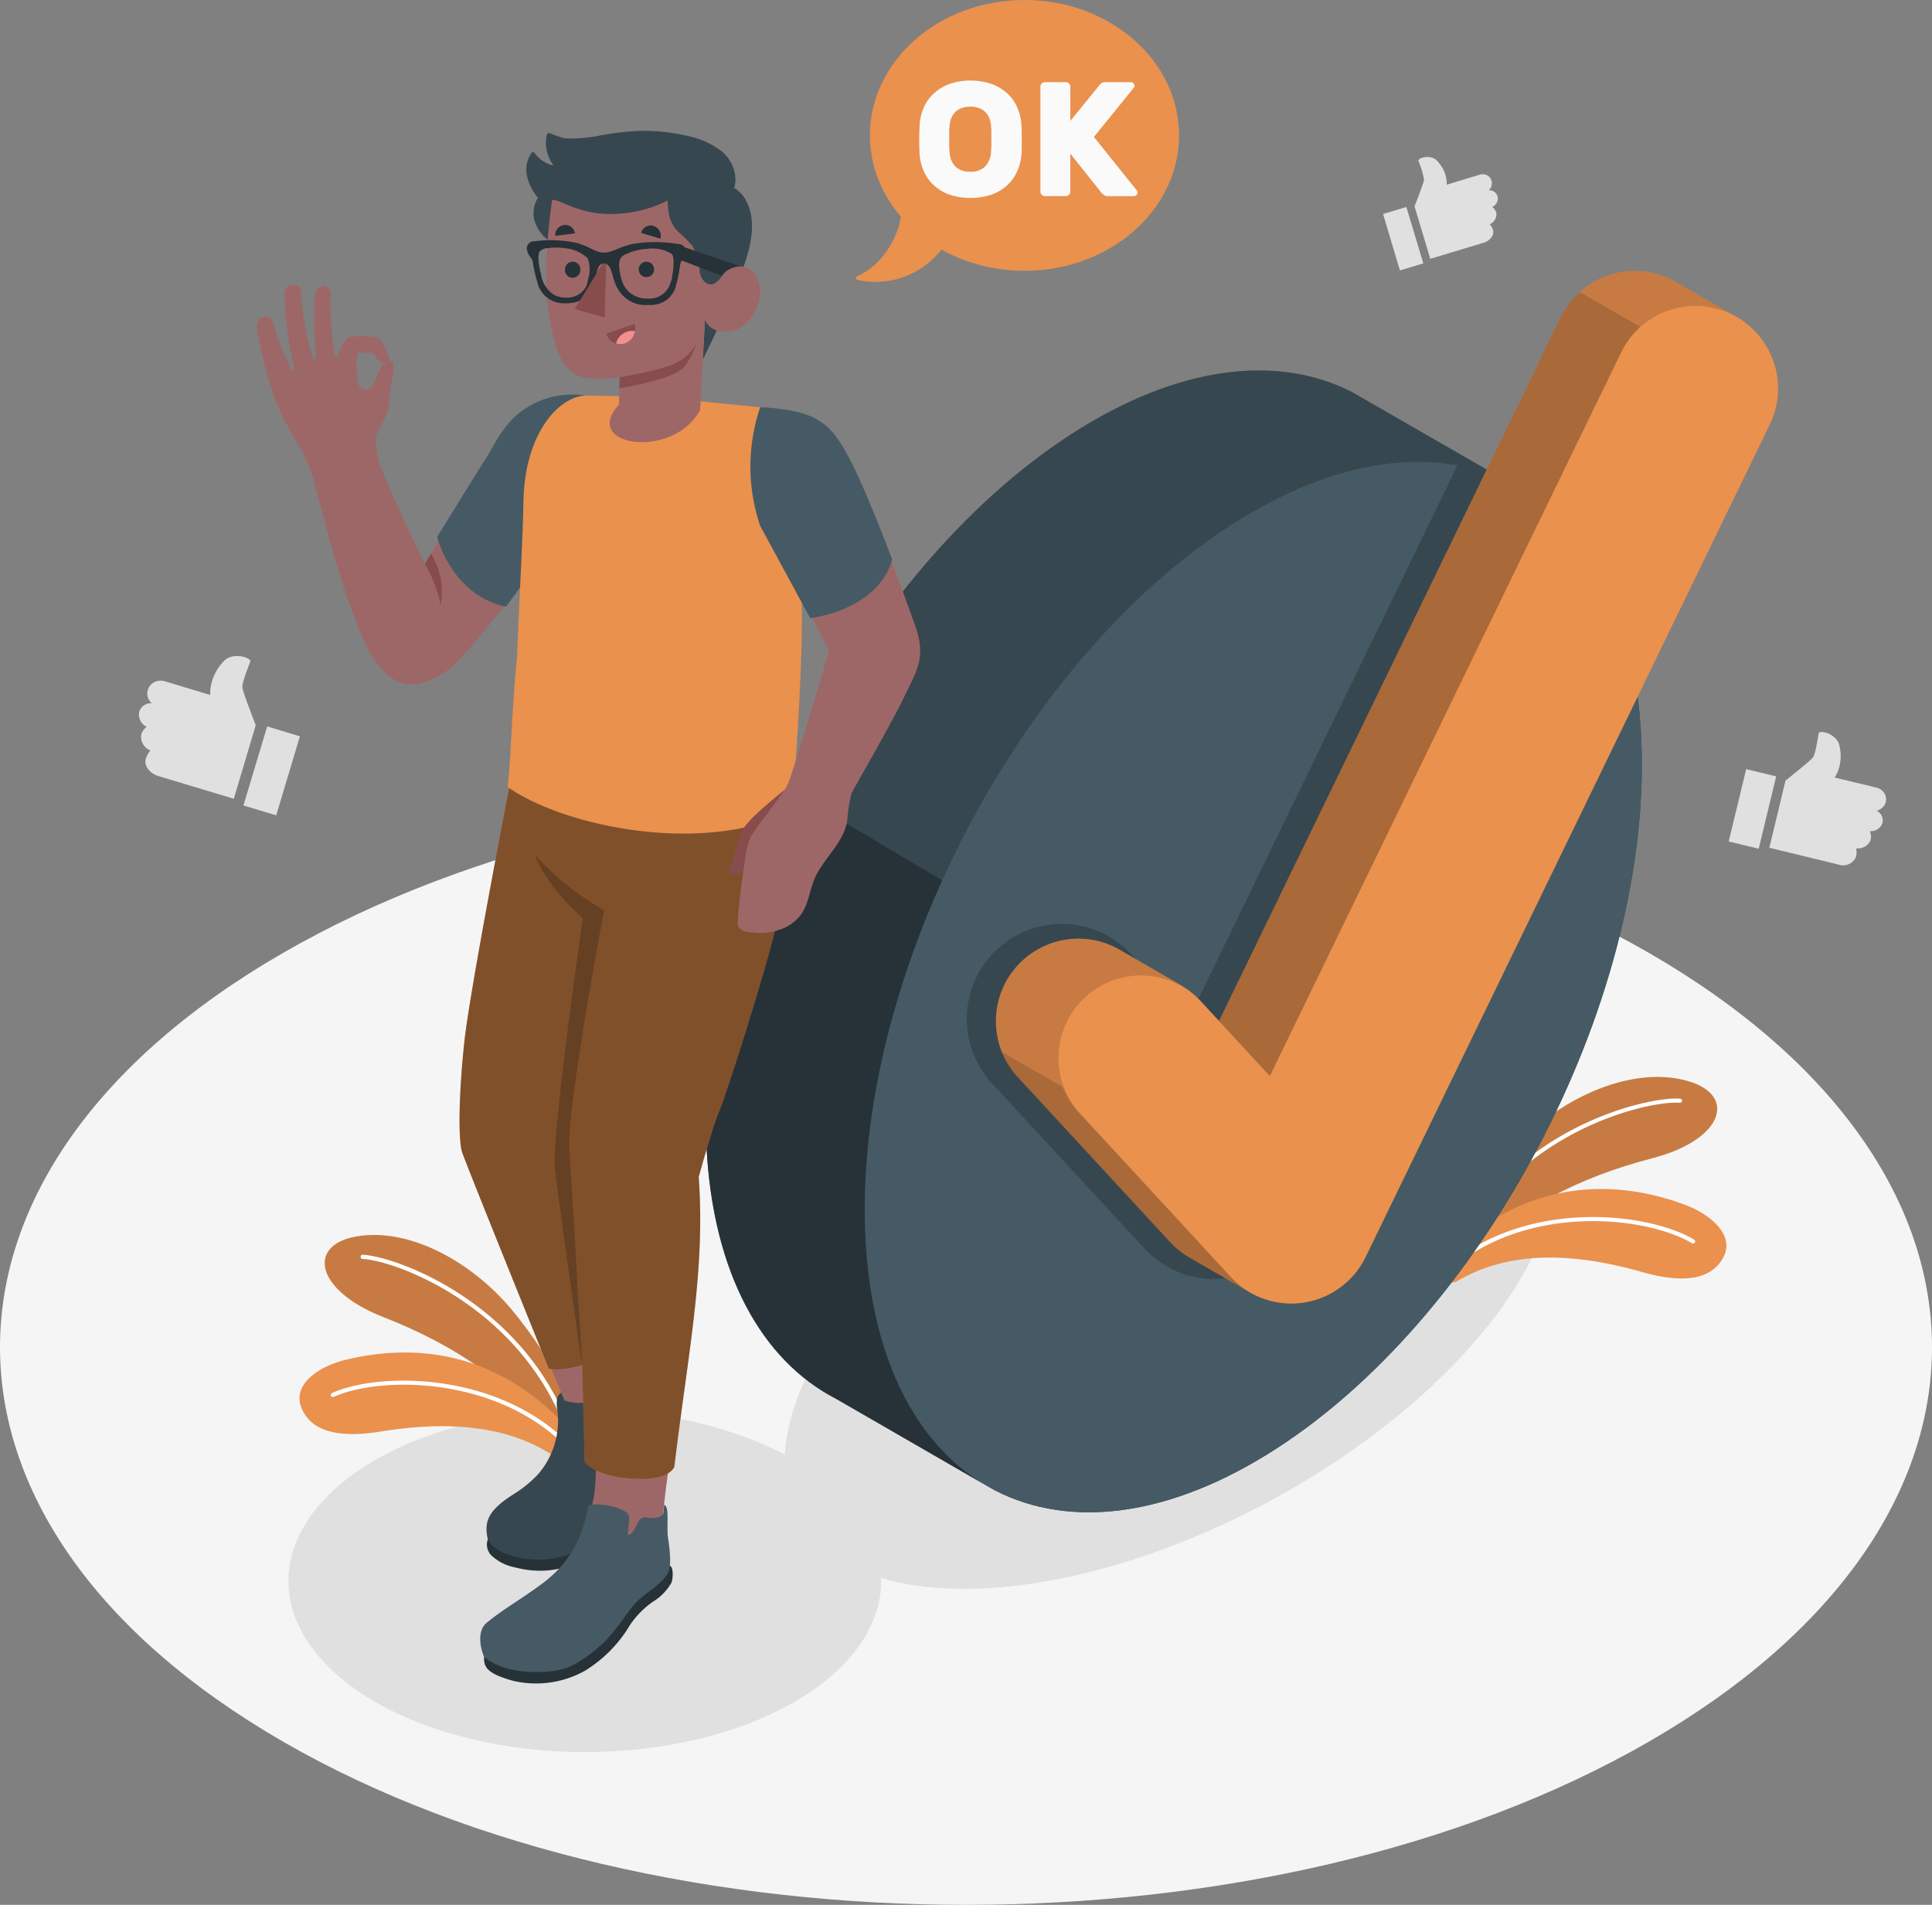 <svg xmlns="http://www.w3.org/2000/svg" width="293.346" height="289.217" viewBox="0 0 293.346 289.217">
  <rect x="0" y="0" width="293.346" height="289.217" fill="#808080" stroke="none"/>
  <g id="Ok-amico_1_" data-name="Ok-amico (1)" transform="translate(-18.472 -30.19)">
    <g id="freepik--Floor--inject-4" transform="translate(18.472 150.093)">
      <path id="freepik--floor--inject-4-2" data-name="freepik--floor--inject-4" d="M61.428,363.985c-57.274-33.068-57.274-86.686,0-119.729s150.136-33.068,207.429,0,57.273,86.686,0,119.729S118.707,397.06,61.428,363.985Z" transform="translate(-18.472 -219.465)" fill="#f5f5f5"/>
    </g>
    <g id="freepik--Shadow--inject-4" transform="translate(62.264 171.38)">
      <ellipse id="freepik--shadow--inject-4-2" data-name="freepik--shadow--inject-4" cx="45.003" cy="25.979" rx="45.003" ry="25.979" transform="translate(0 72.872)" fill="#e0e0e0"/>
      <ellipse id="freepik--shadow--inject-4-3" data-name="freepik--shadow--inject-4" cx="64.198" cy="31.947" rx="64.198" ry="31.947" transform="translate(62.184 60.949) rotate(-28.34)" fill="#e0e0e0"/>
    </g>
    <g id="freepik--Plants--inject-4" transform="translate(63.943 193.708)">
      <g id="freepik--plants--inject-4-2" data-name="freepik--plants--inject-4" transform="translate(173.245)">
        <path id="Path_96878" data-name="Path 96878" d="M368.874,315.8c6.24-7.437,16.015-12.283,27.006-15.147,10.858-2.819,12.8-9.5,5.606-11.663-8.153-2.458-18.327,2.052-24.89,8.33-11.428,10.94-12.866,19.3-12.866,19.3Z" transform="translate(-363.73 -288.313)" fill="#ea914e"/>
        <path id="Path_96879" data-name="Path 96879" d="M368.874,315.8c6.24-7.437,16.015-12.283,27.006-15.147,10.858-2.819,12.8-9.5,5.606-11.663-8.153-2.458-18.327,2.052-24.89,8.33-11.428,10.94-12.866,19.3-12.866,19.3Z" transform="translate(-363.73 -288.313)" opacity="0.15"/>
        <path id="Path_96880" data-name="Path 96880" d="M366.6,317.249a.343.343,0,0,1-.139,0,.317.317,0,0,1-.146-.424c9.262-19,29.774-23.68,34.74-23.325a.317.317,0,0,1,.291.336.323.323,0,0,1-.342.291c-4.865-.367-25,4.263-34.12,22.977a.329.329,0,0,1-.285.146Z" transform="translate(-364.664 -290.207)" fill="#fff"/>
        <path id="Path_96881" data-name="Path 96881" d="M363.73,327.621a1.729,1.729,0,0,0,2.616,1.482c5.8-3.376,14.266-5.245,27.962-1.343,7.285,2.071,10.871.684,12.4-2.281,1.71-3.294-1.9-6.481-6.018-7.982-14.019-5.125-26.67-1.628-36.964,8.6Z" transform="translate(-363.73 -298.153)" fill="#ea914e"/>
        <path id="Path_96882" data-name="Path 96882" d="M364.808,330.358a.326.326,0,0,1-.241-.551c12.106-10.82,30.857-8.71,37.952-4.491a.317.317,0,0,1,.114.431.323.323,0,0,1-.437.114c-6.968-4.137-25.339-6.2-37.2,4.434a.342.342,0,0,1-.184.063Z" transform="translate(-364.003 -300.618)" fill="#fff"/>
      </g>
      <g id="freepik--plants--inject-4-3" data-name="freepik--plants--inject-4" transform="translate(0 23.987)">
        <path id="Path_96883" data-name="Path 96883" d="M130.267,356.885c-5.321-8.121-14.456-14.089-25.035-18.225-10.44-4.08-11.586-10.94-4.187-12.245,8.387-1.476,17.959,4.206,23.737,11.213,10.06,12.214,10.5,20.7,10.5,20.7Z" transform="translate(-92.468 -326.179)" fill="#ea914e"/>
        <path id="Path_96884" data-name="Path 96884" d="M130.267,356.885c-5.321-8.121-14.456-14.089-25.035-18.225-10.44-4.08-11.586-10.94-4.187-12.245,8.387-1.476,17.959,4.206,23.737,11.213,10.06,12.214,10.5,20.7,10.5,20.7Z" transform="translate(-92.468 -326.179)" opacity="0.15"/>
        <path id="Path_96885" data-name="Path 96885" d="M136.634,358.575a.362.362,0,0,0,.139,0,.323.323,0,0,0,.2-.405c-6.968-19.961-26.758-27.025-31.75-27.24a.317.317,0,0,0-.329.3.329.329,0,0,0,.3.336c4.878.2,24.326,7.177,31.174,26.834A.317.317,0,0,0,136.634,358.575Z" transform="translate(-95.616 -327.92)" fill="#fff"/>
        <path id="Path_96886" data-name="Path 96886" d="M133.106,368.261a2.635,2.635,0,0,1-4.086,1.9c-5.372-3.6-13.373-5.936-26.48-3.8-7.475,1.2-10.871-.633-12.036-3.731-1.3-3.471,2.661-6.2,6.924-7.209,14.526-3.434,26.676,1.533,35.691,12.891Z" transform="translate(-90.251 -336.504)" fill="#ea914e"/>
        <path id="Path_96887" data-name="Path 96887" d="M134.854,372.438a.3.3,0,0,0,.247-.076.323.323,0,0,0,0-.45c-10.769-12.169-29.616-12.29-37.16-8.938a.319.319,0,1,0,.26.583c7.393-3.288,25.891-3.167,36.425,8.774A.291.291,0,0,0,134.854,372.438Z" transform="translate(-93 -338.977)" fill="#fff"/>
      </g>
    </g>
    <g id="freepik--check-mark--inject-4" transform="translate(125.631 71.332)">
      <g id="freepik--check-mark--inject-4-2" data-name="freepik--check-mark--inject-4">
        <g id="freepik--Circle--inject-4" transform="translate(0 15.096)">
          <path id="Path_96888" data-name="Path 96888" d="M310.013,136.2h0l-.1-.051h0l-24.148-13.9h0l-.146-.07h0c-11.282-5.7-26.334-3.985-42.526,6.481-32.523,21.032-57.305,69.443-55.354,108.13.969,19.277,8.406,32.5,19.638,38.313h0l.1.051h0l24.155,13.905h0l.114.063h0c11.282,5.7,26.347,4.01,42.551-6.468,32.523-21.032,57.305-69.443,55.354-108.13C328.688,155.235,321.251,142.015,310.013,136.2Z" transform="translate(-187.63 -118.966)" fill="#37474f"/>
          <path id="Path_96889" data-name="Path 96889" d="M230.8,325.16,207.51,311.692h0l-.114-.07c-11.232-5.828-18.663-19.049-19.638-38.3-.868-17.256,3.586-36.432,11.656-54.239l.158-.393,24,14.291c-8.083,17.807-12.524,36.983-11.656,54.239C212.831,306.092,219.971,319.155,230.8,325.16Z" transform="translate(-187.638 -155.516)" fill="#263238"/>
          <path id="Path_96890" data-name="Path 96890" d="M288.268,290.678c32.523-21.032,57.305-69.443,55.354-108.13s-29.9-52.991-62.424-31.959-57.312,69.443-55.36,108.123S255.745,311.709,288.268,290.678Z" transform="translate(-201.594 -127.001)" fill="#455a64"/>
        </g>
        <path id="freepik--shadow--inject-4-4" data-name="freepik--shadow--inject-4" d="M324.793,141.43l-40.765,83.981-8.774-9.5a14.423,14.423,0,1,0-21.192,19.57l23.118,25.04a14.349,14.349,0,0,0,9.813,4.612h.8a14.636,14.636,0,0,0,2.09-.152,14.4,14.4,0,0,0,10.883-7.969l46.751-96.29C342.721,150.026,334.739,143.4,324.793,141.43Z" transform="translate(-210.575 -112.103)" fill="#37474f"/>
        <path id="Path_96891" data-name="Path 96891" d="M360.445,96.8c-.253-.146-.519-.285-.786-.412a12.537,12.537,0,0,0-16.737,5.79l-51.87,106.844-2.952-3.167a12.181,12.181,0,0,0-2.939-2.35c-1.546-.887-8.121-4.694-9.186-5.309a12.524,12.524,0,0,0-15.47,19.34l23.116,25.035a12.448,12.448,0,0,0,2.984,2.376c1.508.855,8.058,4.656,9.135,5.277a12.524,12.524,0,0,0,17.541-5.366l61.366-126.4a12.543,12.543,0,0,0-5-16.319Z" transform="translate(-213.121 -95.135)" fill="#ea914e"/>
        <path id="Path_96892" data-name="Path 96892" d="M360.445,96.8c-.253-.146-.519-.285-.786-.412a12.537,12.537,0,0,0-16.737,5.79l-51.87,106.844-2.952-3.167a12.181,12.181,0,0,0-2.939-2.35c-1.546-.887-8.121-4.694-9.186-5.309a12.524,12.524,0,0,0-15.47,19.34l23.116,25.035a12.448,12.448,0,0,0,2.984,2.376c1.508.855,8.058,4.656,9.135,5.277a12.524,12.524,0,0,0,17.541-5.366l61.366-126.4a12.543,12.543,0,0,0-5-16.319Z" transform="translate(-213.121 -95.135)" opacity="0.15"/>
        <path id="Path_96893" data-name="Path 96893" d="M296.236,318.809c-1.064-.633-7.6-4.434-9.129-5.277a12.479,12.479,0,0,1-2.984-2.376l-23.116-25.035a12.48,12.48,0,0,1-2.388-3.8l9.192,5.3a12.169,12.169,0,0,0,2.4,3.8l23.11,25.035a12.739,12.739,0,0,0,2.914,2.35Z" transform="translate(-213.649 -163.741)" opacity="0.15"/>
        <path id="Path_96894" data-name="Path 96894" d="M374.619,105.489a12.518,12.518,0,0,0-2.9,3.852l-53.352,109.9-7.716-8.362,51.87-106.844a12.365,12.365,0,0,1,2.908-3.852Z" transform="translate(-232.718 -96.984)" opacity="0.15"/>
        <path id="freepik--Check--inject-4" d="M374.347,104.775a12.549,12.549,0,0,0-16.737,5.79l-53.352,109.9L293.6,208.907a12.518,12.518,0,0,0-18.371,16.99l23.11,25.042a12.524,12.524,0,0,0,20.462-3.028l61.366-126.4a12.537,12.537,0,0,0-5.815-16.737Z" transform="translate(-218.611 -98.209)" fill="#ea914e"/>
      </g>
    </g>
    <g id="freepik--Character--inject-4" transform="translate(57.459 50.056)">
      <g id="freepik--character--inject-4-2" data-name="freepik--character--inject-4" transform="translate(0 0)">
        <path id="Path_96895" data-name="Path 96895" d="M128.93,115.249c-4.834,0-8.14,1.267-11.574,6.145-3.167,4.485-11.808,19.435-11.808,19.435s-6.335-13-6.968-15.59-.6-3.744,0-4.872a10.174,10.174,0,0,0,1.6-4.434c.247-3.117,1.007-5.784.31-5.872-1.932-.108-2.008,2.376-3.022,3.839a1.216,1.216,0,0,1-1.951-.209c-.424-.868-.2-2.293-.4-3.319a13.608,13.608,0,0,1,.272-1.7,7.449,7.449,0,0,0,2.217.063c.836,1.311,1.406,1.862,2.572,1.33.152-.241-.5-1.9-1.267-3.167a.861.861,0,0,0-.519-.393,9.844,9.844,0,0,0-4.3-.12.8.8,0,0,0-.551.3,10.5,10.5,0,0,0-1.267,2.534c-.082.272-.336.266-.4.032a52.683,52.683,0,0,1-.633-9.439c0-1.6-2.338-1.856-2.42.437a74.176,74.176,0,0,0,.158,9.23c0,.279-.279.412-.393.108a38.386,38.386,0,0,1-1.818-10.009c-.114-1.52-2.572-1.767-2.534.367a54.208,54.208,0,0,0,1.47,11.232c.076.266-.171.5-.355.2A36.469,36.469,0,0,1,82.6,104.41c-.526-1.837-2.977-1.368-2.534.919.767,4.1,1.983,9.281,3.8,12.986,1.938,3.959,3.611,5.942,4.574,9.053s4.948,20.728,9.211,27.595c3.338,5.385,7.158,4.884,11.27,2.046s18.8-23.306,18.8-23.306Z" transform="translate(-80.016 -75.054)" fill="#9e6767"/>
        <path id="Path_96896" data-name="Path 96896" d="M120.32,164.454a19.9,19.9,0,0,1,2.376,6.284,10.959,10.959,0,0,0-1.457-7.868Z" transform="translate(-94.788 -98.685)" fill="#874c4c"/>
        <path id="Path_96897" data-name="Path 96897" d="M145.806,124.926a13.023,13.023,0,0,0-8.926,1.812c-3.408,2.148-4.6,5.138-6.253,7.754s-7.367,11.884-7.367,11.884,2.1,8.8,10.434,10.611l12.486-16.939Z" transform="translate(-95.865 -84.731)" fill="#455a64"/>
        <path id="Path_96898" data-name="Path 96898" d="M161.367,369.229c.633-.082,1.476,2.078,1.489,2.781a9.058,9.058,0,0,1-1.628,3.636,25.555,25.555,0,0,0-3.072,5.467,18.448,18.448,0,0,1-3.37,5.784c-2.217,2.844-7.424,7.6-15.33,5.537a7.311,7.311,0,0,1-3.6-1.818,2.35,2.35,0,0,1-.551-2.42Z" transform="translate(-100.233 -174.317)" fill="#263238"/>
        <path id="Path_96899" data-name="Path 96899" d="M145.8,362.98v.07a4.96,4.96,0,0,0,.051,1.78,12.448,12.448,0,0,1-3,9.749,18.758,18.758,0,0,1-3.7,2.99c-4,2.534-4.434,4.263-3.871,6.848,1.343,3.009,10.421,4.84,15.641.361a15.375,15.375,0,0,0,4.973-6.759,47.813,47.813,0,0,1,2.635-5.575c1.007-1.9,2.92-4.042,2.977-6,.032-1.077-1.033-3.079-2.065-4.726-.95-1.514-1.932-2.952-2.787-2.787l.241.855c-.716.741-1.748,1.02-2.369,1.9-.773,1.071-.748,2.534-1.223,3.738a.431.431,0,0,1-.234.285.317.317,0,0,1-.336-.171.919.919,0,0,1-.07-.393l-.057-1.843a1.552,1.552,0,0,0-.266-1c-.494-.557-1.71-.494-2.388-.519a26.1,26.1,0,0,0-2.73.165,1.311,1.311,0,0,0-.887.234A1.565,1.565,0,0,0,145.8,362.98Z" transform="translate(-100.199 -170.54)" fill="#37474f"/>
        <path id="Path_96900" data-name="Path 96900" d="M130.382,273.628c2.11,6.937,11.973,30.952,12.562,32.4l1.964,4.764a7.38,7.38,0,0,0,4,.171c.209,2.3.557,5.9.691,7.722a30.54,30.54,0,0,1-.222,6.8c-.386,1.774-.836,3.636-1.172,5.416-.146.785-.291,1.577-.412,2.369a3.965,3.965,0,0,0,.2,2.49,3.085,3.085,0,0,0,.786.887,6.968,6.968,0,0,0,4.967,1.457,5.163,5.163,0,0,0,2.635-.874c1.533-1.1,2.072-3,2.851-4.624.849-1.755.576-1.951.633-3.833.051-1.318.418-4.662.944-8.159s2.794-15.786,3.883-28.032a100.418,100.418,0,0,0,0-16.344c8.653-23.509,12.505-37.49,13.639-45.294,1.147-7.931.6-10.769.45-15.324L136.7,216.634C133.327,238.387,127.55,264.329,130.382,273.628ZM150.938,236.329Z" transform="translate(-98.198 -118.018)" fill="#9e6767"/>
        <path id="Path_96901" data-name="Path 96901" d="M129.352,257.385c.868-7.995,6.848-38.725,6.848-38.725h42.393s.272,5.9.2,8.609a80.8,80.8,0,0,1-2.464,13.937c-1.514,6.278-7.127,24-8.235,26.606s-3.167,10.18-3.167,10.18c1.039,14.215-1.666,26.974-3.693,43.932,0,0-.589,2.287-6.595,1.837-5.841-.443-7.019-2.6-7.019-2.6l-.386-14.627s-3.167.976-5.068.532c0,0-12.549-30.984-13.158-32.846S128.484,265.38,129.352,257.385Z" transform="translate(-97.827 -119.133)" fill="#ea914e"/>
        <path id="Path_96902" data-name="Path 96902" d="M129.352,257.385c.868-7.995,6.848-38.725,6.848-38.725h42.393s.272,5.9.2,8.609a80.8,80.8,0,0,1-2.464,13.937c-1.514,6.278-7.127,24-8.235,26.606s-3.167,10.18-3.167,10.18c1.039,14.215-1.666,26.974-3.693,43.932,0,0-.589,2.287-6.595,1.837-5.841-.443-7.019-2.6-7.019-2.6l-.386-14.627s-3.167.976-5.068.532c0,0-12.549-30.984-13.158-32.846S128.484,265.38,129.352,257.385Z" transform="translate(-97.827 -119.133)" opacity="0.45"/>
        <path id="Path_96903" data-name="Path 96903" d="M153.922,244.658c-6.005-5.41-7.342-9.718-7.342-9.718a40.164,40.164,0,0,0,10.573,8.47s-5.7,30.1-5.283,36.292,1.945,32.8,1.945,32.8c0,.253-4.042-28.146-4.162-30.407C149.38,276.11,153.922,244.658,153.922,244.658Z" transform="translate(-104.412 -125.099)" opacity="0.2"/>
        <path id="Path_96904" data-name="Path 96904" d="M162.685,405.46c.589.171.513,1.932.247,2.591a8.026,8.026,0,0,1-2.718,2.819,13.3,13.3,0,0,0-4.023,4.327,20.366,20.366,0,0,1-6.3,6.158,15.2,15.2,0,0,1-11.086,1.552c-3.978-1.128-4.346-2.1-4.314-3.6Z" transform="translate(-99.98 -187.597)" fill="#263238"/>
        <path id="Path_96905" data-name="Path 96905" d="M150.061,390.859c-1.045,5.068-2.863,8.793-7.076,11.922-3.357,2.5-5.79,3.763-8.47,5.986-1.134.95-1.229,2.971-.361,5.15,1.812,1.451,4.384,2.287,7.836,2.281,3.864,0,5.347-.691,7.564-2.2a20.339,20.339,0,0,0,3.028-2.534c1.856-1.862,3.167-4.162,4.485-5.638s4.238-2.984,5.068-4.764c.456-.976.266-3.237-.038-5.163-.279-1.767.26-4.872-.589-5.068l-.12,1.267c-.07.285-.247.431-.843.633a4.4,4.4,0,0,1-1.628.044.976.976,0,0,0-1.1.31c-.57.672-.722,1.622-1.457,2.179a.417.417,0,0,1-.165.089.177.177,0,0,1-.184-.006.26.26,0,0,1-.032-.209l.209-1.9a2.153,2.153,0,0,0,0-.57,1.267,1.267,0,0,0-.633-.836,6.809,6.809,0,0,0-1.7-.7,9.973,9.973,0,0,0-1.9-.323A6.038,6.038,0,0,0,150.061,390.859Z" transform="translate(-99.646 -182.207)" fill="#455a64"/>
        <path id="Path_96906" data-name="Path 96906" d="M178.992,126.822a25.428,25.428,0,0,1,3.167,7.329,120.14,120.14,0,0,1,2.661,24.655c0,11.194-1.508,29.33-1.508,29.33-12.993,6.512-33.949,2.661-43.172-3.693.374-2.014.69-12.606,1.419-19.594.488-11.986.893-18.263.976-23.6.171-10.655,5.473-16.16,9.5-16.243l10.174.158Z" transform="translate(-102.052 -84.809)" fill="#ea914e"/>
        <path id="Path_96907" data-name="Path 96907" d="M201.674,219.47c-1.932,1.59-5.7,4.643-6.417,6.183-.8,1.761-1.267,4.434-1.805,5.435s.272,1.508,1.387,1.147,1.78-1.3,2.642-3.611a10.94,10.94,0,0,1,3.256-4.111Z" transform="translate(-121.529 -119.429)" fill="#874c4c"/>
        <path id="Path_96908" data-name="Path 96908" d="M195.362,206.631c.462.893,1.539.9,2.534.976a8.045,8.045,0,0,0,3.592-.405,6.557,6.557,0,0,0,3.453-2.4c.976-1.406,1.229-3.167,1.786-4.783,1.166-3.389,4.637-5.834,5.207-9.426a23.525,23.525,0,0,1,.633-4.149c.247-.545,5.955-10.37,7.995-14.627,1.951-4.092,3.414-6.018,1.641-10.934s-7.811-22.216-12.087-28.228c-2.42-3.408-6.265-4.384-10.928-4.783-3.548,9.236.576,18.783.576,18.783l9.414,18.105s-3.649,12.467-5.929,19.4c-.633,1.9-1.9,3.117-3.351,5.252a42.342,42.342,0,0,0-2.572,3.541,12.4,12.4,0,0,0-.95,3.9C195.882,199.7,195.115,206.207,195.362,206.631Z" transform="translate(-122.274 -85.857)" fill="#9e6767"/>
        <path id="Path_96909" data-name="Path 96909" d="M199.809,127.79c2.452.1,5.974.513,8.077,1.577s3.567,2.376,5.986,7.228,5.961,14.279,5.961,14.279-1.172,7.114-12.423,8.957l-7.6-14.019A28.028,28.028,0,0,1,199.809,127.79Z" transform="translate(-123.369 -85.827)" fill="#455a64"/>
        <path id="Path_96910" data-name="Path 96910" d="M150.9,80.871a14.073,14.073,0,0,1,.862,1.869,10.979,10.979,0,0,0,1.425,2.35,23.989,23.989,0,0,0,5.372,4.1,5.743,5.743,0,0,0,3.8,1.2,19.765,19.765,0,0,1,4.346.228l4.986.45-.279,5.239s.633-1.387,1.463-3.047c.722-1.425,3.75-8.653,3.763-8.685,1.5-3.579,3.281-8.356,1.489-12.119a4.973,4.973,0,0,0-1.951-2.236,4.523,4.523,0,0,0,.165-1.786,5.739,5.739,0,0,0-2.648-4.194,12.6,12.6,0,0,0-4.7-1.938,29.634,29.634,0,0,0-6.8-.754,40.15,40.15,0,0,0-6.677.767,23.655,23.655,0,0,1-3.719.386,7.165,7.165,0,0,1-1.609-.076,18.3,18.3,0,0,1-1.945-.7.45.45,0,0,0-.348,0,.418.418,0,0,0-.184.3,5.644,5.644,0,0,0,1.033,4.567,2.9,2.9,0,0,1-.824-.241,6.658,6.658,0,0,1-.855-.475,4.834,4.834,0,0,1-1.2-1.153.348.348,0,0,0-.2-.146.4.4,0,0,0-.3.19,4.434,4.434,0,0,0-.633,3.5,7.6,7.6,0,0,0,1.647,3.237,4.434,4.434,0,0,0-.228,4.251,5.923,5.923,0,0,0,1.121,1.609c.57.583,1.267,1.058,1.843,1.6a10.769,10.769,0,0,1,1.793,1.7Z" transform="translate(-103.686 -61.549)" fill="#37474f"/>
        <path id="Path_96911" data-name="Path 96911" d="M167.83,78.2a9.591,9.591,0,0,0,.361,2.8,5.467,5.467,0,0,0,1.413,2.1,16.121,16.121,0,0,1,1.964,1.983,8.362,8.362,0,0,1,1.1,3.649,2.534,2.534,0,0,0,.963,1.964c1.356.843,2.167-.786,2.889-1.584.931-.862,3.7-1.9,4.979,1.026,1.324,3.041-1.121,7.07-3.345,7.691-3.833,1.071-4.669-1.539-4.669-1.539l-.735,13.683c-2.16,4.1-7.241,5.4-10.579,4.751-2.882-.564-4.466-2.585-1.755-5.511l.146-4.168a23.784,23.784,0,0,1-5.125.1c-2.781-.519-4.156-2.882-4.91-5.929-1.2-4.9-1.748-10.047-.26-21.076.678-.374,3.421,1.761,7.6,2.046A19.29,19.29,0,0,0,167.83,78.2Z" transform="translate(-105.435 -67.612)" fill="#9e6767"/>
        <path id="Path_96912" data-name="Path 96912" d="M166.967,117.714s6.272-1.052,8.489-2.141a7.177,7.177,0,0,0,3.1-2.882,9.825,9.825,0,0,1-1.824,3.459c-1.66,1.983-9.825,3.224-9.825,3.224Z" transform="translate(-111.864 -80.293)" fill="#874c4c"/>
        <path id="Path_96913" data-name="Path 96913" d="M172.15,85.349l2.92.893a1.6,1.6,0,0,0-1.052-1.957,1.5,1.5,0,0,0-1.869,1.064Z" transform="translate(-113.784 -69.86)" fill="#263238"/>
        <path id="Path_96914" data-name="Path 96914" d="M168.061,107.84l-4.3,1.457a2.236,2.236,0,0,0,2.838,1.5,2.382,2.382,0,0,0,1.463-2.958Z" transform="translate(-110.709 -78.515)" fill="#874c4c"/>
        <path id="Path_96915" data-name="Path 96915" d="M168.582,109.5a2.534,2.534,0,0,0-2.452,1.9,2.141,2.141,0,0,0,1.337,0A2.338,2.338,0,0,0,169,109.538,2.344,2.344,0,0,0,168.582,109.5Z" transform="translate(-111.578 -79.124)" fill="#f28f8f"/>
        <path id="Path_96916" data-name="Path 96916" d="M151.566,85.765l2.971-.386a1.451,1.451,0,0,0-1.647-1.267A1.527,1.527,0,0,0,151.566,85.765Z" transform="translate(-106.238 -69.813)" fill="#263238"/>
        <path id="Path_96917" data-name="Path 96917" d="M180.4,88.73l9.8,3.338a3.586,3.586,0,0,0-2.825,1.432l-6.937-2.635Z" transform="translate(-116.808 -71.511)" fill="#263238"/>
        <path id="Path_96918" data-name="Path 96918" d="M153.878,94.085a1.185,1.185,0,0,0,1.128,1.267,1.2,1.2,0,0,0,1.21-1.185,1.185,1.185,0,0,0-1.128-1.267,1.2,1.2,0,0,0-1.21,1.185Z" transform="translate(-107.086 -73.04)" fill="#263238"/>
        <path id="Path_96919" data-name="Path 96919" d="M171.55,94.088a1.172,1.172,0,1,0,1.21-1.178A1.2,1.2,0,0,0,171.55,94.088Z" transform="translate(-113.564 -73.043)" fill="#263238"/>
        <path id="Path_96920" data-name="Path 96920" d="M144.749,89.1a2.648,2.648,0,0,0,.633,1.381,1.267,1.267,0,0,1,.247.494,24.158,24.158,0,0,0,.874,3.731,4.1,4.1,0,0,0,4.01,2.648,5.7,5.7,0,0,0,1.368-.114h.1A4.219,4.219,0,0,0,153.1,96.8l.063-.044.1-.057.12-.082.108-.089.12-.1a.589.589,0,0,0,.114-.1,2.364,2.364,0,0,0,.215-.222,5.068,5.068,0,0,0,.893-1.413c.583-1.3.431-3.129,1.381-3.345h.241c1.267,0,1.153,2.008,1.9,3.427a4.845,4.845,0,0,0,4.732,2.844h.361a2.18,2.18,0,0,0,.291,0,4.37,4.37,0,0,0,.678-.1l.209-.051a1.9,1.9,0,0,0,.2-.057l.133-.038a4.022,4.022,0,0,0,.76-.361,2.223,2.223,0,0,0,.253-.171,3.167,3.167,0,0,0,.437-.386,4.434,4.434,0,0,0,.855-1.318,23.037,23.037,0,0,0,.767-3.7,1.571,1.571,0,0,1,.215-.538,2.534,2.534,0,0,0,.633-1.33,1.166,1.166,0,0,0-.786-1.172l-.691-.089a20.935,20.935,0,0,0-6.835.082c-2.167.589-2.92,1.267-4.13,1.267s-1.862-.748-3.921-1.419a18.551,18.551,0,0,0-6.4-.323l-.633.063A1.1,1.1,0,0,0,144.749,89.1Zm14.266,1.362a1.818,1.818,0,0,1,.633-.5.635.635,0,0,1,.108-.063h.063c.1-.051.2-.1.3-.146l.285-.114a8.359,8.359,0,0,1,.925-.291l.367-.089c.317-.063.633-.114.95-.146a1.444,1.444,0,0,1,.228,0,5.542,5.542,0,0,1,3.864.748c.475.424.266,2.376.07,3.357v.146a1.762,1.762,0,0,1-.089.4c-.038.146-.044.158-.07.241h0c-.044.133-.089.266-.139.405h0a1.357,1.357,0,0,1-.063.139.707.707,0,0,1-.032.082l-.044.1-.057.114-.07.133c0,.044-.057.089-.089.133a1.039,1.039,0,0,1-.089.139,3.288,3.288,0,0,1-2.92,1.381,4.042,4.042,0,0,1-3.079-1.178h0a4.371,4.371,0,0,1-1.007-1.976C158.755,92.364,158.609,91.059,159.015,90.464Zm-12.277-1.02a1.9,1.9,0,0,1,.507-.323h.038l.228-.089.139-.044h.336a4.04,4.04,0,0,0,.481-.082h1.1a7.455,7.455,0,0,1,.963.089,5.913,5.913,0,0,1,3.452,1.52,4.818,4.818,0,0,1,.12,2.971,4.513,4.513,0,0,1-.19.735.289.289,0,0,0,0,.057v.12l-.038.089-.076.177c0,.051-.051.108-.082.158a.375.375,0,0,1,0,.051l-.063.108-.057.089a3.288,3.288,0,0,1-3.1,1.419,3.712,3.712,0,0,1-1.558-.38A4.4,4.4,0,0,1,146.9,92.94c-.317-1.134-.608-3.079-.165-3.5Z" transform="translate(-103.74 -71.173)" fill="#263238"/>
        <path id="Path_96921" data-name="Path 96921" d="M161,93.417l-.222,8.147-4.542-1.318,4.238-6.9a1.178,1.178,0,0,1,.526.07Z" transform="translate(-107.953 -73.202)" fill="#874c4c"/>
      </g>
    </g>
    <g id="freepik--speech-bubble--inject-4" transform="translate(148.437 30.19)">
      <g id="freepik--speech-bubble--inject-4-2" data-name="freepik--speech-bubble--inject-4">
        <g id="freepik--speech-bubble--inject-4-3" data-name="freepik--speech-bubble--inject-4">
          <ellipse id="Ellipse_3761" data-name="Ellipse 3761" cx="23.471" cy="20.557" rx="23.471" ry="20.557" transform="translate(2.116)" fill="#ea914e"/>
          <path id="Path_96922" data-name="Path 96922" d="M230.484,81.41c-.133,2.756-2.464,7.684-6.677,9.5a.291.291,0,0,0,.044.551,12.67,12.67,0,0,0,12.986-4.916Z" transform="translate(-223.63 -48.963)" fill="#ea914e"/>
        </g>
        <path id="Path_96923" data-name="Path 96923" d="M238.856,56.192a7.526,7.526,0,0,1,.633-2.61A6.132,6.132,0,0,1,241,51.46a7.19,7.19,0,0,1,2.357-1.438,10.016,10.016,0,0,1,6.443,0,7.254,7.254,0,0,1,2.382,1.438,6.214,6.214,0,0,1,1.5,2.154,7.525,7.525,0,0,1,.633,2.61c.032.71.044,1.451.044,2.224s0,1.5-.044,2.173a7.525,7.525,0,0,1-.633,2.61,6.335,6.335,0,0,1-1.508,2.135,6.968,6.968,0,0,1-2.382,1.438,10.25,10.25,0,0,1-6.443,0,6.886,6.886,0,0,1-2.369-1.438,6.24,6.24,0,0,1-1.508-2.135,7.526,7.526,0,0,1-.633-2.61c-.032-.671-.051-1.4-.051-2.173S238.824,56.9,238.856,56.192Zm10.833,4.276c0-.3.032-.633.051-.988s0-.735,0-1.115v-1.1c0-.355-.038-.633-.051-.95a3.764,3.764,0,0,0-.26-1.134,2.75,2.75,0,0,0-.6-.906,2.686,2.686,0,0,0-.95-.6,4.124,4.124,0,0,0-2.667,0,2.768,2.768,0,0,0-.957.6,2.73,2.73,0,0,0-.589.906,3.763,3.763,0,0,0-.26,1.134,8.426,8.426,0,0,0-.063.95q0,.532,0,1.1V59.48a9.154,9.154,0,0,0,.063.988,3.313,3.313,0,0,0,.849,2.052,3,3,0,0,0,2.287.811,2.946,2.946,0,0,0,2.274-.811,3.484,3.484,0,0,0,.868-2.052Z" transform="translate(-229.183 -37.264)" fill="#fafafa"/>
        <path id="Path_96924" data-name="Path 96924" d="M282.508,66.367a.437.437,0,0,1,.07.272.519.519,0,0,1-.158.38.526.526,0,0,1-.38.165h-3.966a1.007,1.007,0,0,1-.57-.152,2.427,2.427,0,0,1-.443-.418l-4.688-5.891v5.784a.684.684,0,0,1-.633.671H268.5a.682.682,0,0,1-.665-.671V50.549a.682.682,0,0,1,.665-.671h3.243a.684.684,0,0,1,.633.671v5.214l4.352-5.34a4.579,4.579,0,0,1,.317-.342.925.925,0,0,1,.672-.2h3.852a.526.526,0,0,1,.386.165.52.52,0,0,1,.158.38.424.424,0,0,1-.076.272l-6.081,7.494Z" transform="translate(-239.83 -37.404)" fill="#fafafa"/>
      </g>
    </g>
    <g id="freepik--Icons--inject-4" transform="translate(39.571 54.031)">
      <g id="freepik--like-icon--inject-4" transform="translate(188.895 0)">
        <path id="Path_96925" data-name="Path 96925" d="M356.079,88.365l-3.554,1.071-2.566-8.571L353.5,79.8Z" transform="translate(-349.96 -72.214)" fill="#e0e0e0"/>
        <path id="Path_96926" data-name="Path 96926" d="M369.939,76.367a1.647,1.647,0,0,1-1.007,1.66,2.4,2.4,0,0,1,.5.906c.2.633-.336,1.552-1.406,1.9L359.9,83.279l-2.388-7.963h0s1.375-3.516,1.444-4.048a13.257,13.257,0,0,0-.855-2.851c-.114-.367,1.2-.849,2.243-.431a1.863,1.863,0,0,1,.633.462,5.619,5.619,0,0,1,.931,1.337,4.77,4.77,0,0,1,.494,2.243l4.922-1.5a1.546,1.546,0,0,1,1.052,0,1.387,1.387,0,0,1,.393,2.344,1.311,1.311,0,0,1,1.343.906,1.444,1.444,0,0,1-.811,1.641A1.527,1.527,0,0,1,369.939,76.367Z" transform="translate(-352.727 -67.824)" fill="#e0e0e0"/>
      </g>
      <g id="freepik--like-icon--inject-4-2" data-name="freepik--like-icon--inject-4" transform="translate(241.379 87.301)">
        <path id="Path_96927" data-name="Path 96927" d="M437.365,226.621l-4.555-1.1,2.654-10.985,4.555,1.1Z" transform="translate(-432.81 -208.898)" fill="#e0e0e0"/>
        <path id="Path_96928" data-name="Path 96928" d="M457.893,222.121a2.084,2.084,0,0,1-2.154,1.172,3.1,3.1,0,0,1-.032,1.3,2.144,2.144,0,0,1-2.73,1.147l-10.427-2.534,2.458-10.205h0s3.744-2.958,4.156-3.5.767-3.167.881-3.655,1.856-.158,2.724.963a2.313,2.313,0,0,1,.431.925,7.089,7.089,0,0,1,.165,2.046,6.113,6.113,0,0,1-.887,2.768l6.3,1.52a1.945,1.945,0,0,1,1.128.7,1.818,1.818,0,0,1,.336,1.457,1.844,1.844,0,0,1-1.4,1.349,1.653,1.653,0,0,1,.887,1.843,1.837,1.837,0,0,1-1.932,1.267,1.9,1.9,0,0,1,.1,1.425Z" transform="translate(-436.38 -205.634)" fill="#e0e0e0"/>
      </g>
      <g id="freepik--like-icon--inject-4-3" data-name="freepik--like-icon--inject-4" transform="translate(0 75.763)">
        <path id="Path_96929" data-name="Path 96929" d="M76.82,216.3l4.973,1.5,3.6-12-4.967-1.5Z" transform="translate(-60.956 -193.608)" fill="#e0e0e0"/>
        <path id="Path_96930" data-name="Path 96930" d="M52.1,199.45a2.306,2.306,0,0,0,1.413,2.325,3.446,3.446,0,0,0-.7,1.267c-.285.931.475,2.179,1.964,2.623l11.4,3.427,3.332-11.168h0s-1.932-4.929-2.027-5.7,1.045-3.472,1.2-3.991c.127-.418-1.685-1.185-3.167-.6a2.489,2.489,0,0,0-.925.633,7.83,7.83,0,0,0-1.3,1.9,6.772,6.772,0,0,0-.7,3.167l-6.842-2.065a2.141,2.141,0,0,0-1.476.051,1.938,1.938,0,0,0-.545,3.281,1.831,1.831,0,0,0-1.9,1.267,2.034,2.034,0,0,0,1.134,2.306,2.154,2.154,0,0,0-.862,1.273Z" transform="translate(-51.777 -187.421)" fill="#e0e0e0"/>
      </g>
    </g>
  </g>
</svg>
